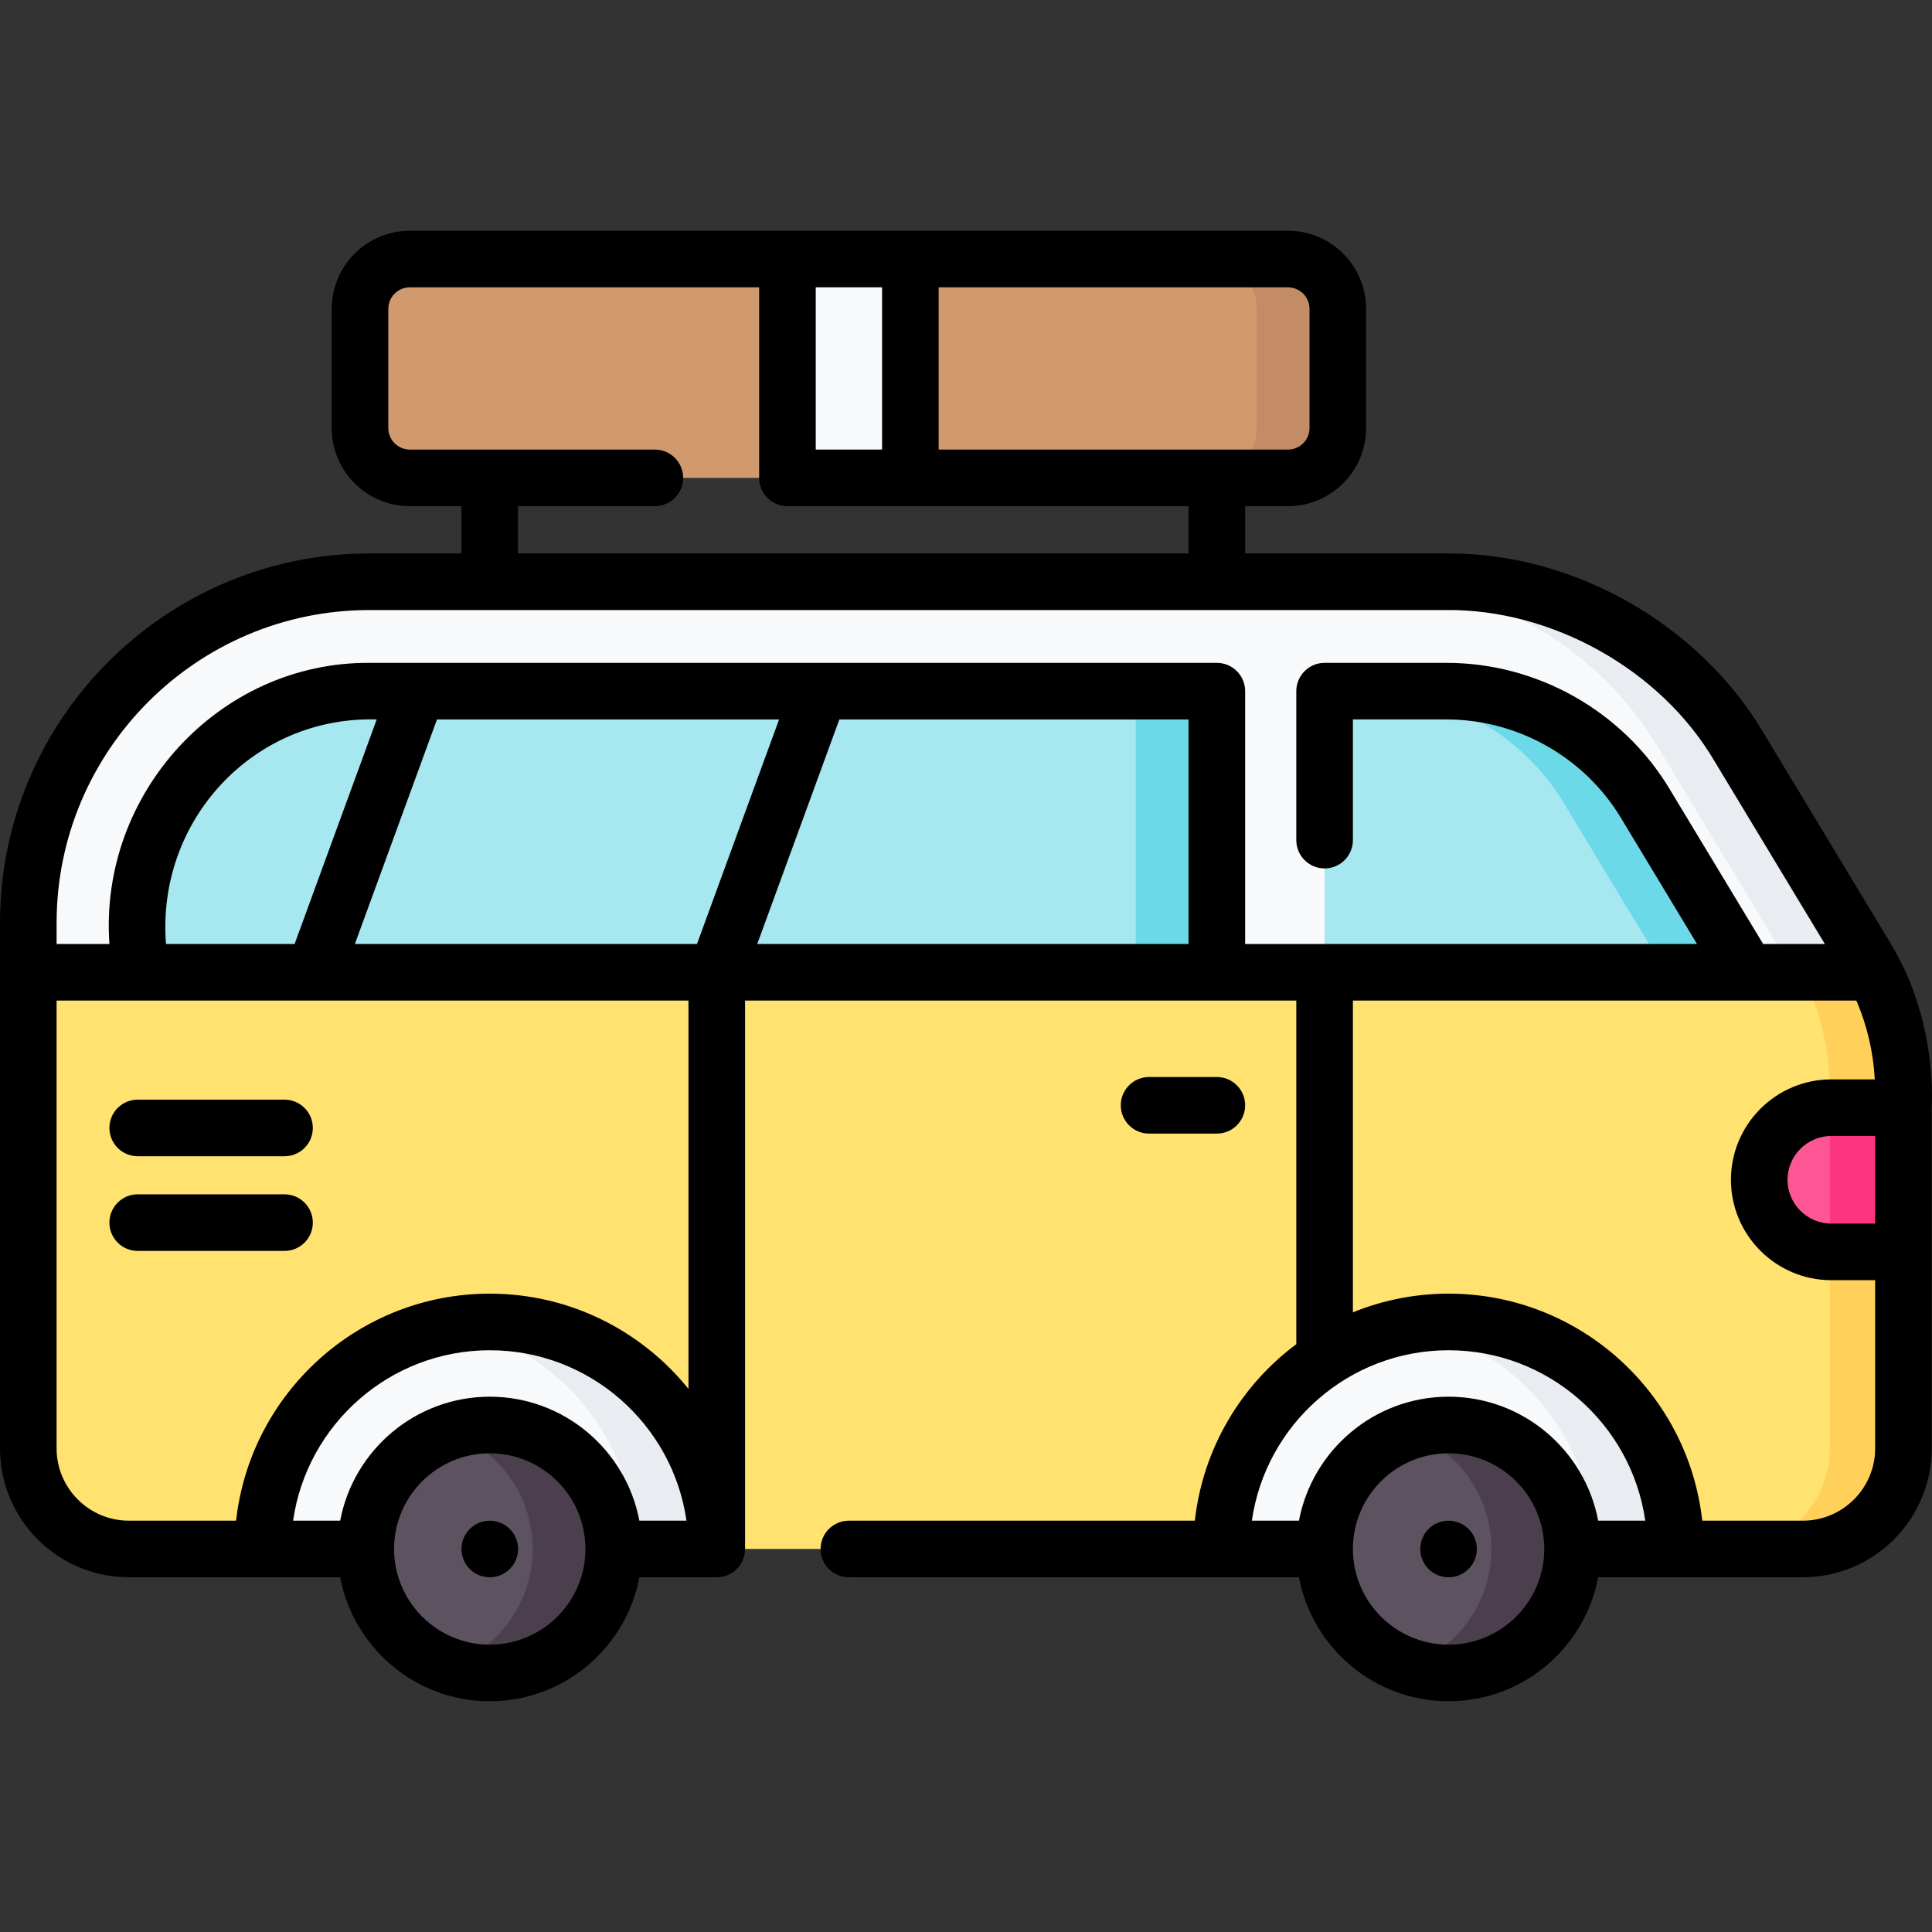 <svg id="Capa_1" enable-background="new 0 0 512.07 512.07" height="512" viewBox="0 0 512.07 512.07" width="512" xmlns="http://www.w3.org/2000/svg"><rect x="0" y="0" width="512.07" height="512.07" fill="#333333" stroke="none"/><g><g><path d="m504.5 289.239v94.65c0 14.72-11.94 26.66-26.66 26.66h-443.68c-14.72 0-26.66-11.94-26.66-26.66v-139.28c0-49.94 40.48-90.42 90.43-90.42h285.51c31.67 0 61.04 16.57 77.41 43.69l33.8 55.99c.76 1.26 1.47 2.53 2.14 3.83 5.06 9.72 7.71 20.54 7.71 31.54z" fill="#ffe270"/><path d="m496.79 257.699c-.67-1.3-1.38-2.57-2.14-3.83l-33.8-55.99c-16.37-27.12-45.74-43.69-77.41-43.69h-19.5c31.67 0 61.04 16.57 77.41 43.69l33.8 55.99c.76 1.26 1.47 2.53 2.14 3.83 5.06 9.72 7.71 20.54 7.71 31.54v94.65c0 14.72-11.94 26.66-26.66 26.66h19.5c14.72 0 26.66-11.94 26.66-26.66v-94.65c0-11-2.65-21.82-7.71-31.54z" fill="#ffd15b"/><path d="m496.79 257.699h-489.29v-13.09c0-49.94 40.48-90.42 90.43-90.42h285.51c31.67 0 61.04 16.57 77.41 43.69l33.8 55.99c.76 1.26 1.47 2.53 2.14 3.83z" fill="#f7f9fa"/><path d="m494.65 253.869-33.8-55.99c-16.37-27.12-45.74-43.69-77.41-43.69h-21.5c31.67 0 61.04 16.57 77.41 43.69l33.8 55.99c.76 1.26 1.47 2.53 2.14 3.83h21.5c-.67-1.3-1.38-2.57-2.14-3.83z" fill="#e9edf1"/><path d="m97.92 183.189h224.6v74.51h-286.02v-13.09c0-33.87 27.55-61.42 61.42-61.42z" fill="#a6e7f0"/><path d="m301.02 183.189h21.5v74.51h-21.5z" fill="#6bd9e7"/><path d="m463.08 257.699h-112v-74.51h32.36c21.38 0 41.53 11.37 52.58 29.68z" fill="#a6e7f0"/><path d="m436.02 212.869c-11.05-18.31-31.2-29.68-52.58-29.68h-21.5c21.38 0 41.53 11.37 52.58 29.68l27.06 44.83h21.5z" fill="#6bd9e7"/><path d="m444.1 410.549h-120.33c0-33.23 26.94-60.17 60.17-60.17s60.16 26.94 60.16 60.17z" fill="#f7f9fa"/><path d="m383.94 350.379c-3.672 0-7.26.347-10.75.977 28.096 5.071 49.41 29.635 49.41 59.193h21.5c0-33.23-26.93-60.17-60.16-60.17z" fill="#e9edf1"/><path d="m189.976 410.549h-120.33c0-33.23 26.94-60.17 60.17-60.17s60.16 26.94 60.16 60.17z" fill="#f7f9fa"/><path d="m129.816 350.379c-3.672 0-7.26.347-10.75.977 28.096 5.071 49.41 29.635 49.41 59.193h21.5c0-33.23-26.93-60.17-60.16-60.17z" fill="#e9edf1"/><path d="m504.5 331.806h-19.11c-10.554 0-19.11-8.556-19.11-19.11 0-10.554 8.556-19.11 19.11-19.11h19.11z" fill="#fe5694"/><path d="m485.39 293.587c-.132 0-.259.017-.39.02v38.18c.131.003.258.02.39.02h19.11v-38.22z" fill="#fd3581"/><circle cx="129.811" cy="410.55" fill="#5d5360" r="32.861"/><path d="m129.811 377.69c-3.766 0-7.38.642-10.75 1.808 12.867 4.454 22.111 16.67 22.111 31.052s-9.243 26.598-22.111 31.052c3.37 1.166 6.984 1.808 10.75 1.808 18.148 0 32.861-14.712 32.861-32.861s-14.712-32.859-32.861-32.859z" fill="#4b3f4e"/><circle cx="383.937" cy="410.55" fill="#5d5360" r="32.861"/><path d="m383.937 377.69c-3.766 0-7.38.642-10.75 1.808 12.867 4.454 22.111 16.67 22.111 31.052s-9.243 26.598-22.111 31.052c3.37 1.166 6.984 1.808 10.75 1.808 18.148 0 32.861-14.712 32.861-32.861s-14.713-32.859-32.861-32.859z" fill="#4b3f4e"/><path d="m354.58 81.869v31.58c0 7.3-5.91 13.21-13.2 13.21h-232.76c-7.29 0-13.2-5.91-13.2-13.21v-31.58c0-7.3 5.91-13.21 13.2-13.21h232.76c7.29 0 13.2 5.91 13.2 13.21z" fill="#d19a6e"/><path d="m341.38 68.659h-21.5c7.29 0 13.2 5.91 13.2 13.21v31.58c0 7.3-5.91 13.21-13.2 13.21h21.5c7.29 0 13.2-5.91 13.2-13.21v-31.58c0-7.3-5.91-13.21-13.2-13.21z" fill="#c38c66"/><path d="m208.71 68.659h32.58v58h-32.58z" fill="#f7f9fa"/></g><g><path d="m503.457 254.264c-.74-1.437-1.543-2.872-2.386-4.271l-33.801-55.99c-16.761-28.225-49.857-47.569-83.831-47.313h-53.42v-12.53h11.36c11.414 0 20.7-9.29 20.7-20.71v-31.58c0-11.42-9.286-20.71-20.7-20.71h-232.759c-11.414 0-20.7 9.29-20.7 20.71v31.58c0 11.42 9.286 20.71 20.7 20.71h13.691v12.53h-24.381c-53.999 0-97.93 43.927-97.93 97.92v139.28c0 18.836 15.324 34.16 34.16 34.16h56c3.526 18.682 19.96 32.861 39.652 32.861s36.125-14.179 39.651-32.861h20.518c4.143 0 7.5-3.357 7.5-7.5 0-.052-.004-.102-.004-.154v-145.197h146.103v90.538c0 .173.014.342.026.512-14.685 10.936-24.792 27.681-26.911 46.801h-91.699c-4.143 0-7.5 3.357-7.5 7.5s3.357 7.5 7.5 7.5h98.773 20.516c3.526 18.682 19.959 32.861 39.651 32.861s36.125-14.179 39.652-32.861h54.252c18.836 0 34.16-15.324 34.16-34.16v-90.303c.568-12.5-2.313-27.536-8.543-39.323zm-6.457 70.043h-11.61c-6.401 0-11.609-5.208-11.609-11.61 0-6.401 5.208-11.609 11.609-11.609h11.61zm-149.92-242.438v31.58c0 3.148-2.557 5.71-5.7 5.71h-92.59v-43h92.59c3.143 0 5.7 2.562 5.7 5.71zm-113.29-5.71v43h-17.58v-43zm-96.478 58h36.253c4.143 0 7.5-3.357 7.5-7.5s-3.357-7.5-7.5-7.5h-64.945c-3.144 0-5.7-2.562-5.7-5.71v-31.58c0-3.148 2.557-5.71 5.7-5.71h92.59v50.5c0 4.143 3.357 7.5 7.5 7.5h106.31v12.53h-177.708zm-122.312 110.45c0-45.723 37.202-82.92 82.93-82.92h285.51c27.42-.255 56.483 15.372 70.989 40.065l29.245 48.444h-16.36l-24.873-41.205c-12.397-20.543-35.005-33.305-59.001-33.305h-32.36c-4.143 0-7.5 3.357-7.5 7.5v39.484c0 4.143 3.357 7.5 7.5 7.5s7.5-3.357 7.5-7.5v-31.984h24.859c18.772 0 36.46 9.983 46.159 26.056l20.193 33.454h-119.771v-67.01c0-4.143-3.357-7.5-7.5-7.5h-224.6c-39.79-.242-71.737 34.621-68.92 74.51h-14zm79.056 5.59 21.762-59.51h90.677l-21.761 59.51zm-50.056 0c-2.591-32.653 23.105-60.473 55.846-59.51l-21.762 59.51zm85.812 185.712c-13.984 0-25.361-11.377-25.361-25.36 0-13.984 11.377-25.361 25.361-25.361 13.975 0 25.345 11.363 25.36 25.335 0 .009-.001.017-.001.025 0 .009.001.017.001.026-.014 13.972-11.386 25.335-25.36 25.335zm39.65-32.861c-3.527-18.682-19.959-32.86-39.65-32.86s-36.124 14.179-39.651 32.86h-12.478c3.651-25.504 25.641-45.171 52.138-45.171 26.492 0 48.478 19.667 52.128 45.171zm13.015-34.928c-12.413-15.38-31.401-25.243-52.656-25.243-34.778 0-63.5 26.375-67.245 60.171h-28.416c-10.564 0-19.16-8.596-19.16-19.16v-118.69h167.477zm18.228-117.923 21.761-59.51h92.553v59.51zm183.232 185.712c-13.966 0-25.331-11.349-25.359-25.31 0-.017.003-.034.003-.052 0-.017-.002-.034-.003-.051.028-13.96 11.393-25.309 25.359-25.309 13.984 0 25.361 11.377 25.361 25.361s-11.377 25.361-25.361 25.361zm39.651-32.861c-3.527-18.682-19.96-32.86-39.651-32.86s-36.124 14.179-39.65 32.86h-12.484c3.651-25.504 25.642-45.171 52.139-45.171 26.491 0 48.477 19.667 52.127 45.171zm54.252 0h-26.666c-3.744-33.796-32.462-60.171-67.234-60.171-8.966 0-17.522 1.768-25.36 4.949v-82.629h133.45c2.835 6.602 4.497 13.701 4.874 20.888h-11.514c-14.673 0-26.609 11.937-26.609 26.609s11.937 26.61 26.609 26.61h11.61v44.583c0 10.565-8.596 19.161-19.16 19.161z"/><path d="m75.412 291.458h-38.912c-4.143 0-7.5 3.357-7.5 7.5s3.357 7.5 7.5 7.5h38.912c4.143 0 7.5-3.357 7.5-7.5s-3.357-7.5-7.5-7.5z"/><path d="m75.412 316.552h-38.912c-4.143 0-7.5 3.357-7.5 7.5s3.357 7.5 7.5 7.5h38.912c4.143 0 7.5-3.357 7.5-7.5s-3.357-7.5-7.5-7.5z"/><path d="m322.52 300.458c4.143 0 7.5-3.357 7.5-7.5s-3.357-7.5-7.5-7.5h-17.96c-4.143 0-7.5 3.357-7.5 7.5s3.357 7.5 7.5 7.5z"/><circle cx="383.938" cy="410.554" r="7.5"/><circle cx="129.815" cy="410.554" r="7.5"/></g></g></svg>